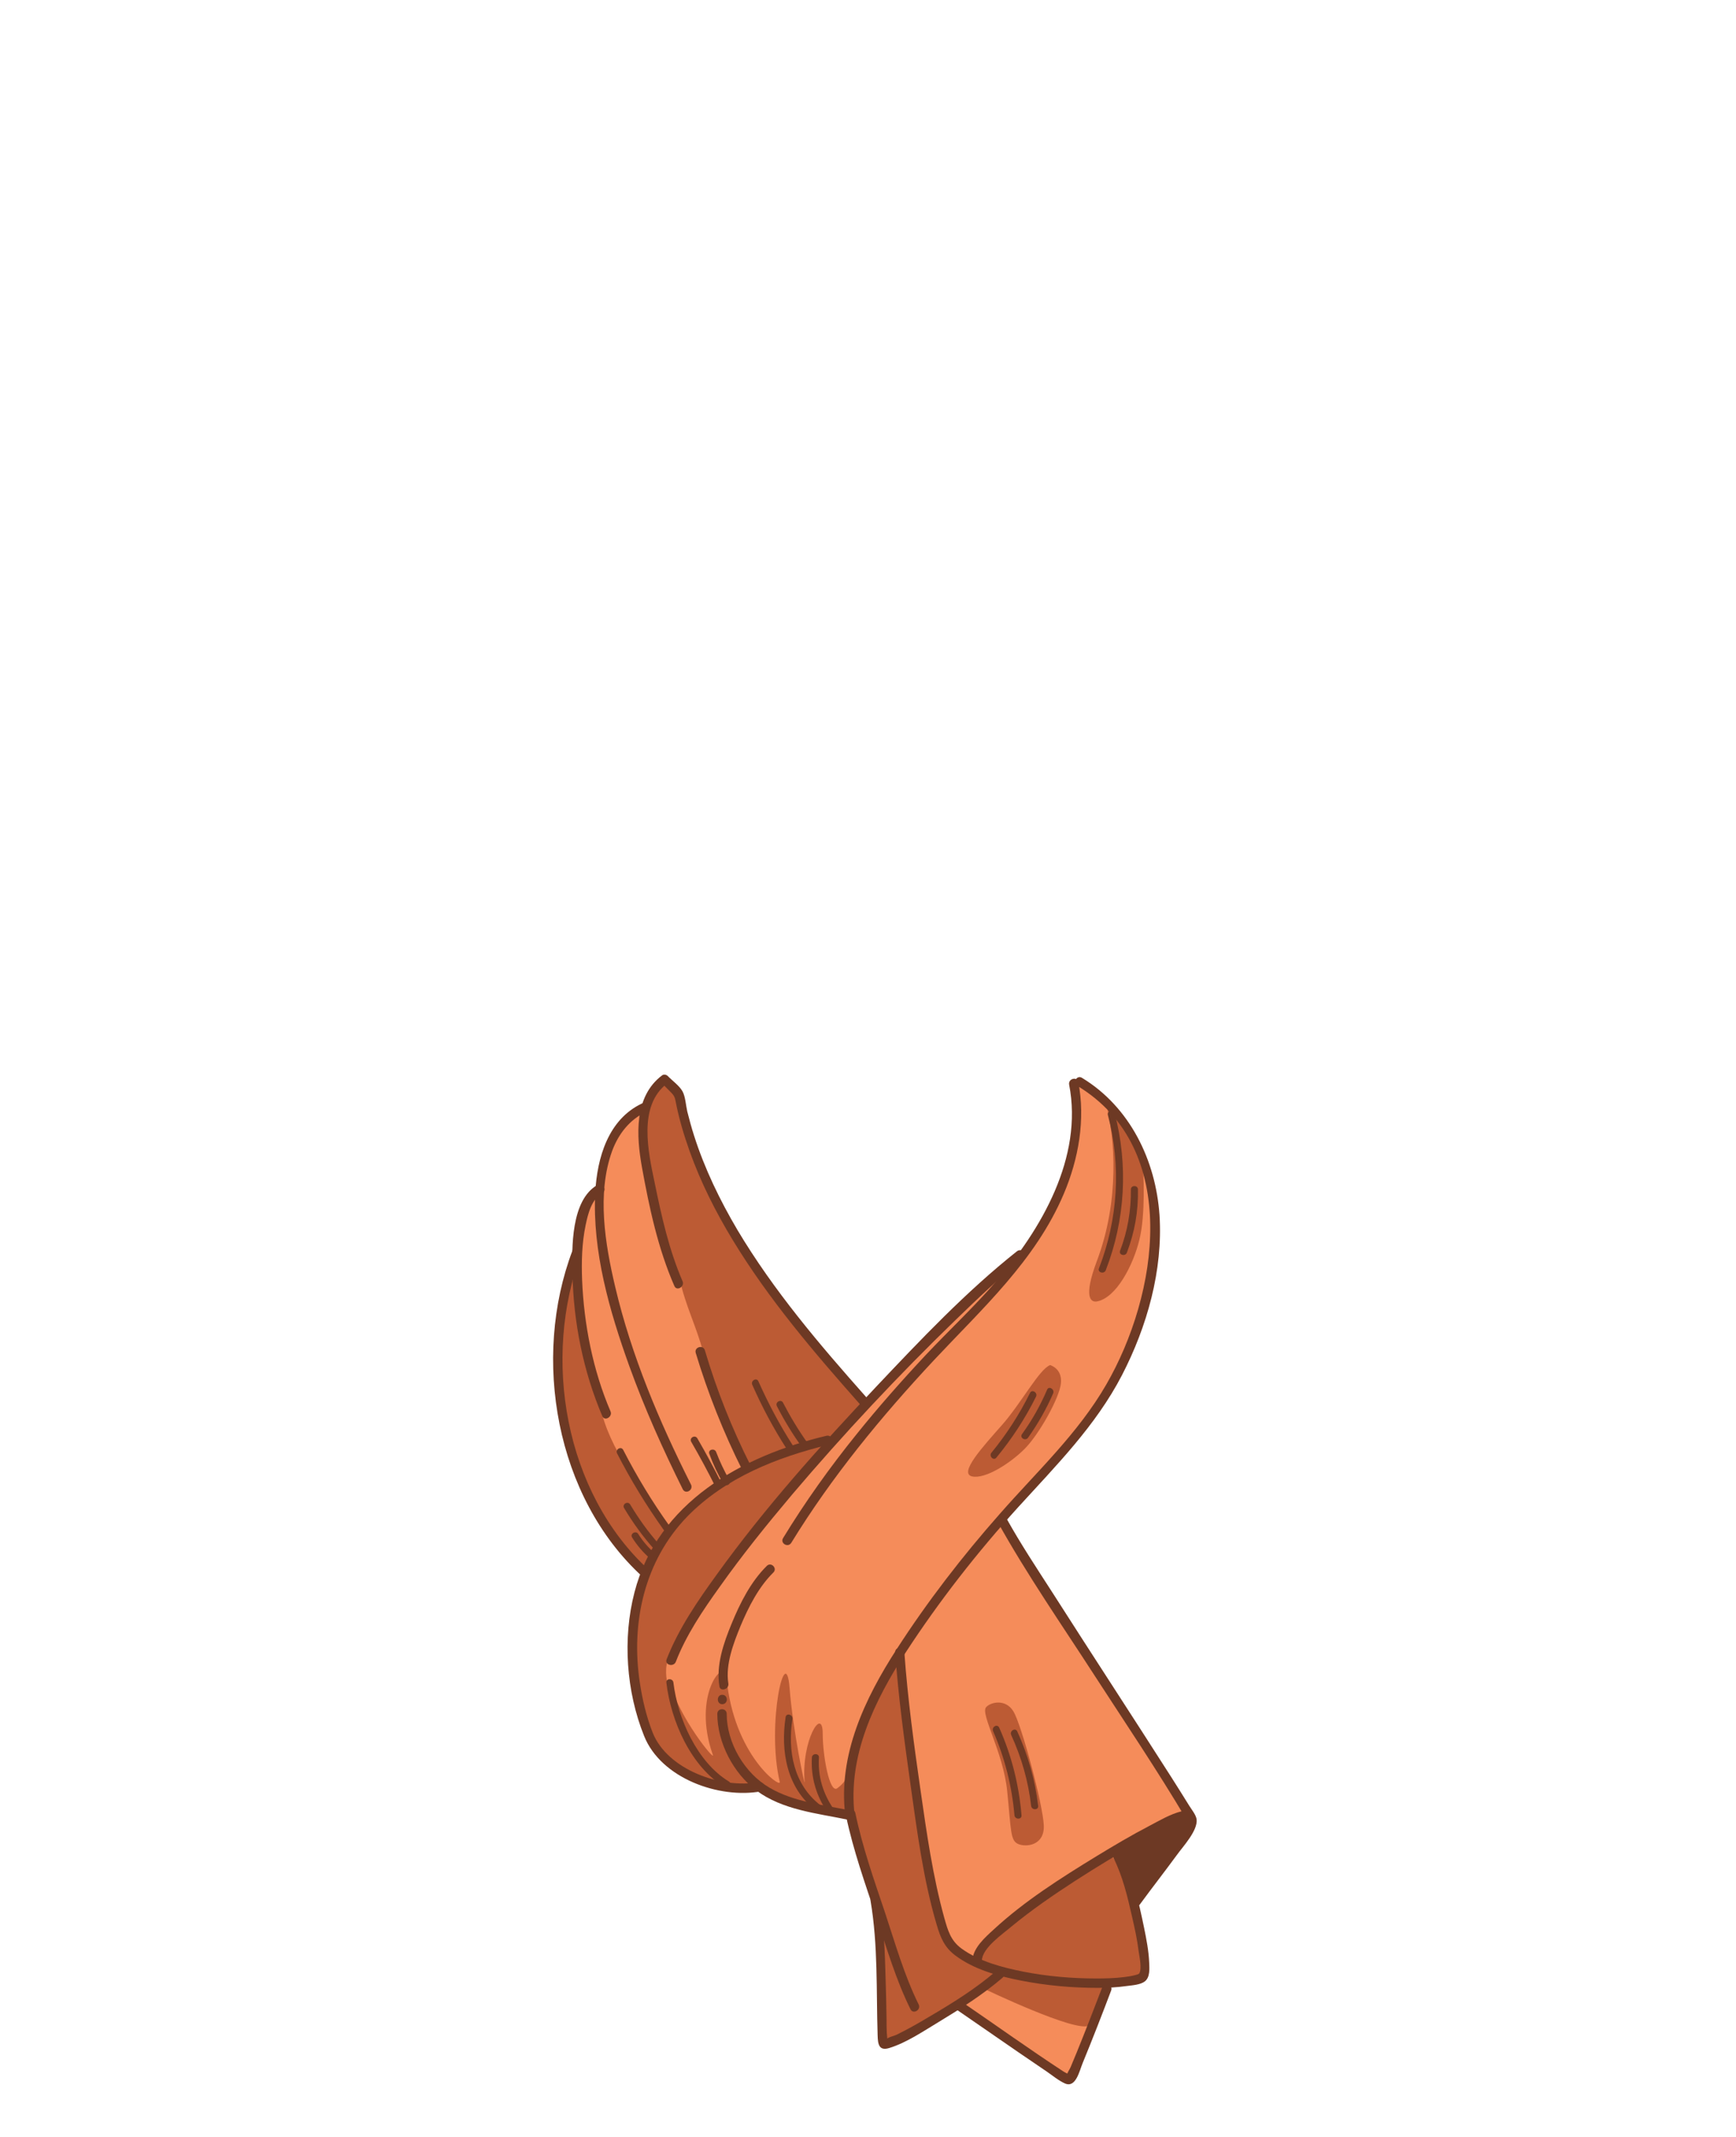 <?xml version="1.0" encoding="utf-8"?>
<!-- Generator: Adobe Illustrator 19.2.0, SVG Export Plug-In . SVG Version: 6.00 Build 0)  -->
<svg version="1.1" id="Layer_1" xmlns="http://www.w3.org/2000/svg" xmlns:xlink="http://www.w3.org/1999/xlink" x="0px" y="0px"
	 viewBox="0 0 739.6 909.9" style="enable-background:new 0 0 739.6 909.9;" xml:space="preserve">
<style type="text/css">
	.st0{fill:#F58C5A;}
	.st1{fill:#BC5B34;}
	.st2{fill:#6D3924;}
</style>
<g>
	<path class="st0" d="M455.3,885.6c-0.2,0-0.5-0.1-0.7-0.2c-1.7-0.8-3.5-2.1-5.2-3.3c-0.8-0.6-1.6-1.1-2.3-1.7
		c-4-2.7-7.9-5.4-11.9-8.1c-4.9-3.4-9.8-6.7-14.7-10.1c-3.8-2.6-7.6-5.2-11.4-7.8l-1.1-0.8l-1.1,0.7c-2.5,1.6-5.2,3.2-8.1,5
		c-1.1,0.7-2.2,1.4-3.4,2.1c-5.5,3.4-11.2,6.9-17.1,8.8c-0.7,0.2-1.1,0.3-1.4,0.3c-0.4,0-0.9,0-1-3.8c-0.2-5.1-0.2-10.3-0.3-15.3
		c-0.2-13.9-0.4-28.3-2.7-42.2l0.1-0.6l-0.2-0.6c-3.9-11.3-7.6-22.5-10-33.7l-0.3-1.3l-1.3-0.3c-2.2-0.5-4.4-0.9-6.7-1.3
		c-10.6-2-21.6-4-30.3-10.2l-0.7-0.5l-0.8,0.1c-2,0.3-4.1,0.5-6.3,0.5c-15.5,0-34.3-7.9-40.3-23c-7.4-18.6-8.9-40.9-4-59.8
		c0.6-2.5,1.4-5,2.4-7.5l0.5-1.2l-1-0.9c-34-32-45.9-89-28.3-135.6l0.1-0.3l0-0.3c0.4-13.8,3.4-22.3,9-26l0.8-0.5l0.1-1
		c1-11.7,5-27,18.5-33.5l1-0.3l0.4-1c1.5-4.5,3.9-8.1,7.5-10.8c0,0,0,0,0,0c0.6,0.6,1.4,1.3,2.1,2c1.5,1.3,3,2.6,3.7,4
		c0.7,1.2,1,3.3,1.3,5.2c0.2,1.1,0.3,2.1,0.5,3c0.8,3.4,1.8,6.9,2.9,10.4c4.2,13.3,10.3,26.5,18.7,40.6
		c15.6,26.3,35.7,49.7,54.9,71.4l1.5,1.8l1.5-1.6c1.4-1.5,2.7-2.9,4.1-4.4l0.1-0.1c18.8-19.8,38.2-40.4,59.8-57.5l0.5-0.2l0.4-0.5
		c12.2-16.8,27.8-42.6,22.1-72.2c0-0.1,0.1-0.1,0.2-0.1l1.5,0.7l0.9-1.3c18.3,11.1,30.3,32.4,32,56.9c1.8,26.8-7.6,51.3-15.7,67.1
		c-9.5,18.3-22.9,32.9-37.1,48.3c-2.3,2.5-4.6,5-6.9,7.5c-1.5,1.6-3,3.3-4.4,5l-1.2,1.4l0.7,1.2c4.8,8.6,10.2,16.9,15.4,25
		c1.3,2,2.5,4,3.8,5.9c8.3,13.1,16.9,26.3,25.2,39.1c8.4,13,17.1,26.4,25.5,39.6l0.1,0.1c2.5,3.9,5.1,7.9,7.5,11.9
		c0.3,0.4,0.6,0.9,0.9,1.4c0.8,1.2,1.8,2.6,1.9,3.6c0.4,3.1-3.7,8.3-6.1,11.4c-0.7,0.9-1.4,1.7-1.9,2.4c-2.9,4-6,8.1-8.9,12
		c-2.2,2.9-4.5,6-6.8,9l-0.7,0.9l0.2,0.9c1,4,1.9,8.3,2.8,13.4c0.1,0.6,0.3,1.4,0.4,2.2c1,4.8,2.8,13.7-1.1,15.4
		c-3,1.3-6.8,2-12.2,2.1l-2.3,0l0.3,2.3l-0.2,0.3c-3.8,10-7.8,20.3-11.9,30.4c-0.3,0.6-0.5,1.4-0.8,2.2
		C458,881.8,456.7,885.6,455.3,885.6L455.3,885.6z"/>
	<path class="st0" d="M414.2,833.7c-2.7-1.4-5.1-3-7.1-4.8c-3.5-3.1-4.7-7.8-5.7-12c-0.1-0.5-0.3-1-0.4-1.5
		c-4.6-17.5-7.3-35.8-9.8-53.5l-0.1-0.6c-2.5-17.2-5.2-37.2-6.7-57.1l0-0.3l0.6-0.9c11.7-18,25.3-36,40.5-53.4l0.9-1.1l0.7,1.2
		c9,16,19.4,31.7,29.4,46.9c3.5,5.4,7.2,10.9,10.7,16.4c3.4,5.3,6.9,10.5,10.3,15.8c8.9,13.7,18.2,27.8,26.8,42.1l0.7,1.1l-1.3,0.4
		l0,0c-4,1-7.8,3.1-11.5,5.1c-0.6,0.3-1.2,0.7-1.8,1c-6.9,3.6-14,7.7-22.5,12.9c-15.7,9.6-30.8,19.2-43.6,31.1l-0.6,0.5
		c-3,2.8-6.8,6.2-7.9,10.1l-0.3,1.2L414.2,833.7z"/>
	<path class="st0" d="M294.1,639.9c-1.1-2.5-2.5-4.9-3.1-7.6c0-0.2,0-0.3,0-0.5c-8.9-18-16.1-34.5-21.9-50.6
		c-7.1-19.7-15.1-45.5-14.6-70.5l0.1-3.1l-1.9,2.5c-2.3,3.1-3.5,7.3-4.3,11.3c-1.4,6.7-1.9,14-1.5,23.6c0.8,19.9,5,39.4,12.1,56.3
		c0.1,0.2,0.1,0.5,0.1,0.7c2.4,8.7,7.2,16.9,11.8,24.6c2.1,3.6,4.7,6.9,6.9,10.4c2.7,4.2,4.7,8.7,8.1,12.4c2.6-3.1,5.5-6.1,8.6-9
		C294.4,640.3,294.2,640.2,294.1,639.9z"/>
	<path class="st0" d="M316.5,624.3c-7.5-15.1-13.8-30.9-18.7-47c-0.3-0.1-0.5-0.4-0.6-0.8c-2.7-10.6-7.8-20.5-10-31.2
		c0-0.2,0-0.4,0-0.6c-6.4-15.6-9.9-32.2-12.7-47.8c-1-5.6-2.2-14-1-21.8l0.3-2.2l-1.9,1.2c-5.4,3.5-9.6,8.9-12.1,15.6
		c-1.8,5-3,10.5-3.5,16.5l0,0.1l0,0.1c0,0.1,0,0.2,0,0.2l0,0.1l0,0.1c-1,14.4,2,29.7,4.7,41.5c5.9,25,15.9,51.3,31.4,82.6
		c0.4,0.1,0.7,0.4,0.8,0.9c0.6,2.5,1.8,4.7,2.9,6.9c0,0.1,0.1,0.2,0.1,0.2c5.7-4.9,12.3-9.3,19.7-13.2l0.9-0.5L316.5,624.3z"/>
	<path class="st1" d="M366.9,597.1c-18.8-21.2-38.4-44-54-69.6c-7.7-12.8-13.9-25.4-18.3-37.7c-2.7-7.5-4.6-14.5-5.9-21.2
		c-0.4-2.3-1.2-3.1-2.7-4.5l-3-3.1l-0.7,0.6c-11.1,9.9-7.2,28.6-4.7,41l0.2,1.2c3,14.5,5.9,27.6,11.1,40c0.3,0.1,0.6,0.4,0.7,0.9
		c2.2,10.8,7.3,20.6,10,31.2c0.1,0.3,0.1,0.5,0,0.8c4.9,16,11.2,31.7,18.6,46.7l0.4,0.9l0.9-0.4c9.8-4.8,20.8-8.6,32.7-11.5
		c0.1,0,0.2,0,0.3,0c0.2,0,0.3,0,0.5,0.1l0.7,0.5l0.6-0.6c4-4.4,8.3-9,12.7-13.8l0.6-0.8L366.9,597.1z"/>
	<path class="st1" d="M284.3,651.4c-3.2-3.5-5.3-7.5-7.7-11.5c-2.4-4.1-5.5-7.8-7.9-11.9c-4.8-8.1-9.8-16.7-12.2-25.9
		c-0.1-0.5,0-0.9,0.3-1.2c-7-17.1-11.1-36.2-11.8-55.5l-2-0.2c-11.6,43.9,0.7,92.9,30.6,121.9l1,1l0.6-1.3
		C277.7,661.4,280.7,656.3,284.3,651.4C284.4,651.4,284.3,651.4,284.3,651.4z"/>
	<path class="st1" d="M285.4,719.7c-0.3-0.1-0.6-0.4-0.7-0.8c-0.9-4.2-1.7-9.2,0.4-13.2c0.1-0.3,0.4-0.5,0.6-0.6
		c5.1-12.3,13-23.6,20.6-34.2c12.3-17,26.7-34.7,44-54l2.2-2.5l-3.2,0.8c-25.2,6.4-43.9,16.2-57.2,30
		c-17.3,17.8-24.7,43.9-20.5,71.6c1.3,8.4,3.1,15.4,5.6,21.6c3.8,9.4,13.8,17.1,26.9,20.5l0.9-1.7
		C295.4,749.1,287.9,734.7,285.4,719.7z"/>
	<path class="st0" d="M310.2,739.9c-0.9-2.9-1.9-5.8-3.1-8.7c0,0,0-0.1-0.1-0.1c-0.1-0.2-0.2-0.4-0.2-0.6c-0.1-0.3-0.1-0.5-0.1-0.7
		c-2.4-13.2,4.7-25.5,11.7-36.2c7.8-11.8,15-24.5,26.6-33.1c0.1,0,0.1-0.1,0.2-0.1c8.9-15.3,18.2-30.2,27.7-44.4
		c17.1-25.7,35.6-49.6,49.8-67.5l-1.5-1.4c-4.8,4.4-9.4,8.8-14.8,14.1c-24.5,23.8-47.9,48.8-69.7,74.5
		c-12.8,15.1-22.7,27.7-31.1,39.6c-6.7,9.6-13.7,19.8-18.2,30.8c0.1,0.3,0.1,0.6-0.1,0.9c-1.7,3.3-0.8,7.8-0.1,11.3
		c0.2,0.7-0.3,1.3-0.9,1.5c2.4,14.6,10.4,31.9,23.6,39.9c0.1,0,0.1,0.1,0.2,0.2l0.3,0.4l0.5,0.1c1.9,0.2,3.8,0.3,5.6,0.3
		c0.8,0,1.7,0,2.5-0.1l2.2-0.1l-1.5-1.6C314.6,753.5,312.5,746.9,310.2,739.9z"/>
	<path class="st0" d="M460.3,462l-1.9-1.2l0.3,2.2c2.1,13.2,0.3,27.7-5.3,42.1c-5.3,13.7-14.4,25.8-22.5,36.1c-3,3.8-6,7.5-9,11.3
		c-7.2,9-14.7,18.4-21.7,27.9c-19,25.6-37,52.9-53.4,81c0,0.4-0.1,0.9-0.5,1.2c-10.8,8-17.5,19.8-24.9,30.9
		c-7.1,10.7-15.1,23.3-12,36.7c0.1,0.4,0,0.8-0.2,1.1c0.9,2.4,1.7,4.8,2.4,7.1c2.5,7.9,5.1,16.1,12.5,21.8c0.4,0.3,0.9,0.6,1.3,0.9
		c8.7,5.8,19.1,7.7,29.2,9.5c1.6,0.3,3.2,0.6,4.8,0.9l1.3,0.3l-0.1-1.3c-1.1-12.6,0-33.2,21.5-66.9l0.1-0.1l0-0.1
		c0-0.1,0.1-0.2,0.2-0.3l0.1-0.1l0.1-0.1c12.4-19.2,27.1-38.6,43.8-57.5c4-4.5,8.1-9,12.2-13.3c11.9-12.9,24.3-26.2,33.3-41.8
		c12-20.7,19-46.1,18.9-67.9C490.9,503.4,485.4,477.7,460.3,462z"/>
	<path class="st1" d="M423.3,839.5c-7.2-2.2-12.8-5.1-17.1-8.6c-4-3.3-5.3-8.3-6.7-13c-5.1-18.1-7.8-37.3-10.4-55.8l-0.5-3.4
		c-2.2-15.5-4.4-32-5.9-48.8l-0.3-3.1l-1.6,2.6c-14.2,23.3-20,43-18.2,61.8l0,0.3l0.2,0.2c0.1,0.1,0.2,0.2,0.2,0.4
		c2.6,12.5,6.8,24.9,10.9,36.9c0.6,1.8,1.2,3.5,1.8,5.3c0.8,2.4,1.6,4.9,2.4,7.3c3.3,10,6.7,20.2,11.2,29.8c0.2,0.1-3.1,2.7-3,3.1
		c0.8,3.1,1.6,6.1,2.9,9.1c0.6-0.3,6.1-3.5,6.6-3.8c9.2-5.5,18.9-11.5,27.4-18.6l1.4-1.2L423.3,839.5z"/>
	<path class="st1" d="M392.2,862.1c-1.2-3.2-3.6-5.9-4.5-9.2c-0.1-0.3-0.1-0.6,0.1-0.8c-4-8.4-7.1-17.4-10.2-26.6l-1.9,0.4
		c0.4,5.5,0.5,11,0.7,16.7c0.2,5.5,0.3,11.1,0.4,16.5l0,1.8c0,1.6,0.1,3.2,0.1,4.8c0,0.2,0,0.6,0.1,1c0.1,0.5,0.1,1.1,0.2,1.6
		l0.1,1.6l1.4-0.8c0.5-0.3,1.4-0.6,2.1-0.8c0.6-0.2,1.2-0.4,1.6-0.6C385.8,865.7,389.1,863.9,392.2,862.1
		C392.2,862.1,392.2,862.1,392.2,862.1z"/>
	<path class="st0" d="M454.3,883.9c-0.2-0.1-0.5-0.3-0.7-0.4c-0.3-0.2-0.6-0.3-0.8-0.4c-10.4-6.8-20.8-14-30.8-21
		c-3.6-2.5-7.3-5-10.9-7.6l-1.2-0.8l1.2-0.8c6-4,11-7.7,15.4-11.4c0.1-0.1,0.2-0.2,0.2-0.3l0.4-0.7l0.7,0.2c1.3,0.3,2.7,0.7,4,1
		c10.1,2.3,20.9,3.6,32.2,3.8c0.8,0,1.5,0,2.3,0.1c1,0,2.1,0.1,3.2,0.1l1.4,0l-0.5,1.3c-3.3,8.7-6.9,17.9-10.6,27.2
		c-0.8,2-1.8,4.3-2.7,6.5c-0.1,0.3-0.3,0.7-0.6,1.1c-0.3,0.5-0.6,1.1-0.8,1.6l-0.4,1.1L454.3,883.9z"/>
	<path class="st2" d="M506.4,774.4c0,0-0.1-0.1-0.2-0.2l-0.7-1l-0.8,1c-0.1,0.1-0.3,0.2-0.5,0.3c-5.3,1.4-10.3,4.2-15.1,7
		c-1,0.6-2.1,1.2-3.1,1.7c-3.4,1.9-6.9,3.9-10.5,6c1.4,1.1,2.2,2.9,3.3,4.3c0,0,0,0.1,0.1,0.1c0,0,0,0.1,0.1,0.1
		c0,0.1,0.1,0.1,0.1,0.2c0,0,0,0,0,0c0.2,0.4,0.2,0.9-0.1,1.2c1.5,3.4,2.9,7.1,4.1,11.4l0.6,1.9l1.2-1.6c1.5-2.1,3.1-4.1,4.6-6.1
		c3.5-4.6,7.1-9.3,10.4-14.1c1.6-2.2,3-4.6,4.3-6.8c0.6-1,1.2-2,1.8-3c0.2-0.3,0.3-0.4,0.4-0.5C506.9,775.4,506.9,774.9,506.4,774.4
		z"/>
	<g>
		<path class="st1" d="M420.1,727c-2.5,2.9,7.3,19,9,35.7c1.7,16.7,1.3,21,4.6,22.5s11.3,0.8,11-7.8c-0.3-8.7-9.6-43.4-13-48.7
			C428.4,723.3,422,724.8,420.1,727z"/>
		<path class="st1" d="M471,469.2c4.1,15.1,6.1,41.8-3.7,67.8c-5.9,15.7-2.5,17.6,0,17.2c8.3-1.5,15.5-15.5,18.1-26.2
			c2.7-10.7,1.8-28.3,1.4-34.3c-0.4-6-7.3-14.3-7.3-14.3S470.1,466,471,469.2z"/>
		<path class="st1" d="M447.4,581.3c-4.6,1.7-12.3,16.2-20.5,25.5s-18.5,20.5-12.8,21.9c5.7,1.3,16.6-5.8,22.6-11.9
			c6-6.1,14.7-21.5,15.3-27.8S447.4,581.3,447.4,581.3z"/>
		<path class="st1" d="M360.3,757.3c0,0-0.3,1.8-3.6,4.2c-3.3,2.4-6.2-13.9-6.2-23.3c0-11.9-9.2,3.2-7.7,20.6
			c0.2,2.6-5-21.9-6.4-39.9c-1.6-20.7-10,15.3-4.2,39.9c0.7,3-19.8-11.4-22.7-44.7c-0.7-8.7-14.9,7.5-5.8,33.2
			c1,2.9-14.3-15.7-18.3-30.8c-0.6-2.3,1.2,24.9,1.2,24.9l13.9,17.4l10.4,1.3l10.2,0.1l11.1,5.4l15,4.4l14.8,2.7L360.3,757.3z"/>
		<path class="st1" d="M419.5,847c0,0,39.4,18.9,44.5,15.5c5.1-3.5,7.5-19.1,7.5-19.1l-12.9,0.1l-31.8-4.1L419.5,847z"/>
	</g>
	<path class="st1" d="M486.6,834c-0.4-4.8-1.3-9.4-2.2-13.6c-1.9-9-4-17.8-7.7-25.7c-0.5-0.6-0.9-1.2-1.3-1.9
		c-0.3-0.4-0.5-0.7-0.8-1.1c-0.1-0.1-0.2-0.3-0.3-0.4c0,0-0.3-0.3-0.1-0.2c-0.3-0.2-0.5-0.5-0.6-0.8c-5.2,3.1-10.5,6.4-15.9,9.9
		c-8.4,5.5-18.2,12-27.3,19.5c-0.5,0.4-1.2,0.9-1.9,1.5c-4.2,3.3-10.5,8.3-11.1,13.2l-0.1,0.7l0.7,0.3c4.9,2,10,3.3,14.4,4.3
		c9.6,2.2,20.1,3.4,31,3.7c1.2,0,2.4,0,3.6,0c3.2,0,6-0.1,8.8-0.3c0.5,0,1-0.1,1.6-0.1c2.6-0.1,5.8-0.3,7.9-1.5
		c1.8-1.1,1.6-4.4,1.4-7.1L486.6,834z"/>
	<g>
		<g>
			<g>
				<path class="st2" d="M369,594.9c-19.9-22.4-39.4-45.3-54.8-71.1c-7.5-12.7-14-26.1-18.5-40.2c-1.1-3.4-2-6.8-2.9-10.3
					c-0.6-2.6-0.8-6.5-2.1-8.7c-1.4-2.4-4.3-4.4-6.2-6.4c-0.6-0.6-1.7-0.8-2.4-0.3c-12.1,9.1-11,25.8-8.6,39.2
					c3.1,17.1,6.8,34.5,13.8,50.5c1,2.4,4.5,0.3,3.5-2c-5.8-13.4-9-27.8-11.9-42c-2.7-12.9-7.2-32.7,5.3-42.2
					c-0.8-0.1-1.6-0.2-2.4-0.3c1.1,1.1,2.3,2.3,3.4,3.4c1.6,1.6,2.2,2.2,2.6,4.3c1.4,7.3,3.5,14.4,6,21.4
					c4.7,13.2,11.1,25.9,18.4,37.9c15.3,25.2,34.6,47.8,54.1,69.8C367.9,599.7,370.7,596.9,369,594.9L369,594.9z"/>
			</g>
		</g>
		<g>
			<g>
				<path class="st2" d="M273.5,469.9c-14.4,6.8-19.1,23.1-19.9,37.9c-1.3,25,6.1,50.6,14.5,73.9c6.5,18,14.3,35.4,22.8,52.5
					c1.2,2.3,4.6,0.3,3.5-2c-13.5-26.8-25.4-54.9-32.3-84.2c-4.3-18.2-7.9-39.7-1.3-57.9c2.7-7.3,7.5-13.4,14.6-16.7
					C277.8,472.3,275.8,468.8,273.5,469.9L273.5,469.9z"/>
			</g>
		</g>
		<g>
			<g>
				<path class="st2" d="M319.7,623.9c-7.9-15.7-14.4-32-19.4-48.9c-0.7-2.5-4.6-1.4-3.9,1.1c5.2,17.2,11.8,33.8,19.8,49.8
					C317.4,628.2,320.8,626.2,319.7,623.9L319.7,623.9z"/>
			</g>
		</g>
		<g>
			<g>
				<path class="st2" d="M254.5,504.6c-11.3,6.5-10.9,26.8-10.6,37.8c0.4,20.6,4.6,41.6,12.7,60.6c1,2.4,4.5,0.3,3.5-2
					c-7.5-17.5-11.3-36.9-12.1-55.9c-0.3-7.8-0.1-15.7,1.5-23.4c1-4.8,2.5-11,7.1-13.6C258.8,506.8,256.8,503.3,254.5,504.6
					L254.5,504.6z"/>
			</g>
		</g>
		<g>
			<g>
				<path class="st2" d="M243.9,532.5c-17.4,45.9-7.2,105,29.7,138.8c1.9,1.7,4.7-1.1,2.8-2.8c-35.9-32.9-45.6-90.3-28.7-134.9
					C248.7,531.1,244.8,530.1,243.9,532.5L243.9,532.5z"/>
			</g>
		</g>
		<g>
			<g>
				<path class="st2" d="M455.5,461.9c6,30.9-11.8,61.7-31.4,84.1c-9.4,10.8-19.9,20.6-29.7,31c-10.3,11-20.2,22.2-29.6,33.9
					c-11.3,14-21.8,28.7-31.2,44.1c-1.3,2.2,2.1,4.2,3.5,2c17.3-28.2,38.3-53.7,60.8-77.8c20.6-22,43.3-42.5,55.3-70.8
					c6.3-14.8,9.3-31.7,6.2-47.6C458.9,458.3,455,459.3,455.5,461.9L455.5,461.9z"/>
			</g>
		</g>
		<g>
			<g>
				<path class="st2" d="M433.3,532.8c-21.7,17.2-41.1,37.7-60.1,57.8c-23.9,25.3-47.3,51.4-67.7,79.7
					c-8.2,11.3-16.4,23.2-21.5,36.3c-0.9,2.4,2.9,3.4,3.9,1.1c4.4-11.4,11.5-21.9,18.6-31.8c9.7-13.7,20.2-26.7,31-39.5
					c22-25.9,45.3-50.8,69.7-74.4c9.3-9,18.8-18.1,29-26.2C438.1,534.1,435.3,531.3,433.3,532.8L433.3,532.8z"/>
			</g>
		</g>
		<g>
			<g>
				<path class="st2" d="M352.1,611.4c-36.1,8.6-71.9,28.4-81.8,66.7c-5.1,19.7-3.5,42.2,4.1,61.1c7.2,18.1,32,26.9,49.9,23.6
					c2.5-0.5,1.5-4.3-1.1-3.9c-15.9,2.9-38.8-5.3-45.1-21c-2.7-6.8-4.4-14.1-5.5-21.3c-3.9-25.5,1.9-51.9,20.2-70.8
					c16.1-16.5,38.3-25.3,60.3-30.6C355.7,614.7,354.6,610.8,352.1,611.4L352.1,611.4z"/>
			</g>
		</g>
		<g>
			<g>
				<path class="st2" d="M305.6,729.8c0,12.3,6.9,25.4,16.7,32.7c11.1,8.2,25.4,9.6,38.5,12.3c2.5,0.5,3.6-3.3,1.1-3.9
					c-11.5-2.4-23.7-3.6-34-9.6c-10.7-6.2-18.3-19.1-18.3-31.5C309.6,727.2,305.6,727.2,305.6,729.8L305.6,729.8z"/>
			</g>
		</g>
		<g>
			<g>
				<path class="st2" d="M459,462.4c44.4,26.8,34.3,89.2,12.3,127.2c-12,20.8-29.6,37.1-45.3,55c-16,18.1-30.9,37.4-44,57.7
					c-13.5,20.9-25,45-21.9,70.6c0.3,2.5,4.3,2.6,4,0c-3-25.2,8.5-48.7,21.8-69.3c14.2-21.8,30.4-42.5,47.8-61.7
					c16.2-17.8,33.1-34.7,44.3-56.3c10.7-20.7,17.5-44.7,16-68.1c-1.6-23.4-12.6-46.1-33-58.5C458.8,457.6,456.8,461,459,462.4
					L459,462.4z"/>
			</g>
		</g>
		<g>
			<g>
				<path class="st2" d="M425.2,648.4c12.5,22.4,27.3,43.7,41.2,65.2c13.1,20.2,26.6,40.2,38.9,60.9c0.7,1.2,0.8,0.3,0,1.6
					c-2,3.3-3.9,6.6-6.1,9.8c-5.5,7.8-11.5,15.3-17.1,23.1c-1.5,2.1,1.9,4.1,3.5,2c5.2-7.1,10.6-14,15.8-21.1
					c2.5-3.5,9-10.4,8.4-15.2c-0.3-1.9-2.1-4.1-3.1-5.7c-2.5-4.1-5.1-8.1-7.6-12.1c-16.8-26.3-33.9-52.4-50.7-78.7
					c-6.7-10.4-13.6-20.8-19.6-31.6C427.4,644.1,423.9,646.1,425.2,648.4L425.2,648.4z"/>
			</g>
		</g>
		<g>
			<g>
				<path class="st2" d="M381.4,703.7c1.3,18.8,3.9,37.6,6.5,56.2c2.8,19.8,5.4,40.2,11.1,59.5c1.6,5.5,3.3,9.8,8,13.3
					c8,6,18.3,8.8,28,10.7c10.7,2.1,21.7,3.1,32.6,3.1c4.2,0,8.3-0.2,12.5-0.8c2.3-0.3,5.8-0.5,7.7-2c2.2-1.8,1.9-5.4,1.8-7.9
					c-0.2-5-1.2-10.1-2.2-15c-2.2-10.6-4.7-21.8-9.5-31.6c-1.1-2.3-4.6-0.3-3.5,2c3.9,7.7,6,16.6,7.9,25c1.1,4.8,2.2,9.7,2.8,14.7
					c0.3,2.3,1.5,7.2,0.3,9.4c-0.2,0.3-0.7,0.5-1.9,0.8c-1.5,0.4-3,0.6-4.5,0.8c-3.9,0.5-7.9,0.6-11.9,0.6
					c-10.4,0-20.9-0.9-31.1-2.9c-9-1.8-18.7-4.3-26.3-9.8c-4.7-3.4-5.9-7.8-7.4-13.1c-4.9-17.7-7.5-36.1-10.1-54.2
					c-2.8-19.5-5.5-39.1-6.9-58.7C385.2,701.1,381.2,701.1,381.4,703.7L381.4,703.7z"/>
			</g>
		</g>
		<g>
			<g>
				<path class="st2" d="M418.3,834.9c0.2-5.5,9-11.4,12.6-14.5c8.6-7.1,17.8-13.4,27.2-19.5c9.3-6,18.7-11.7,28.4-17.1
					c5.6-3.1,11.7-7,18-8.6c2.5-0.6,1.4-4.5-1.1-3.9c-4.8,1.2-9.3,3.9-13.7,6.2c-7.7,4-15.1,8.4-22.5,12.9
					c-15.2,9.3-30.7,19.1-43.8,31.2c-3.6,3.3-8.9,7.9-9.1,13.2C414.2,837.5,418.2,837.5,418.3,834.9L418.3,834.9z"/>
			</g>
		</g>
		<g>
			<g>
				<path class="st2" d="M360.4,773.1c3.1,14.8,8.3,29.4,13.1,43.7c4.3,12.9,8.3,26.5,14.4,38.8c1.1,2.3,4.6,0.3,3.5-2
					c-6.1-12.3-10-26-14.3-39c-4.7-14-9.7-28.1-12.7-42.6C363.8,769.5,359.9,770.5,360.4,773.1L360.4,773.1z"/>
			</g>
		</g>
		<g>
			<g>
				<path class="st2" d="M370.9,809.5c3.2,18.8,2.4,38.2,3,57.2c0.1,3.7,0.5,6.8,5,5.4c7.4-2.3,14.4-7.1,20.9-11
					c9.4-5.7,18.9-11.7,27.3-18.9c2-1.7-0.9-4.5-2.8-2.8c-8.7,7.5-18.7,13.7-28.6,19.5c-4.5,2.7-9.1,5.3-13.8,7.6
					c-1.1,0.5-3.5,1-4.3,1.9c-0.1,0.1-0.8,0.1-0.9,0.3c0.9,0.2,1.3,0.7,1.3,1.3c0-0.2,0-0.4-0.1-0.6c0.3-0.6-0.1-3.2-0.1-3.8
					c-0.1-2-0.1-3.9-0.1-5.9c-0.1-5.7-0.2-11.4-0.4-17.2c-0.3-11.3-0.7-22.8-2.6-33.9C374.3,805.9,370.5,807,370.9,809.5
					L370.9,809.5z"/>
			</g>
		</g>
		<g>
			<g>
				<path class="st2" d="M407.9,856c8.7,6,17.4,12,26.1,18c4,2.7,7.9,5.4,11.9,8.1c2.5,1.7,5.1,3.9,7.8,5.1c4.7,2.1,6.2-5.5,7.6-8.8
					c4.2-10.2,8.2-20.5,12.1-30.8c0.9-2.4-2.9-3.4-3.9-1.1c-3.5,9.1-7,18.2-10.7,27.3c-0.9,2.2-1.8,4.4-2.7,6.5
					c-0.3,0.8-1.7,2.7-1.6,3.6c-0.1,0.1-0.1,0.2-0.2,0.4c-0.6,0.9,0.1,0.8,2-0.1c0,0-0.6-0.3-0.6-0.4c-0.3-0.6-1.9-1.2-2.5-1.6
					c-14.7-9.6-28.9-19.8-43.4-29.7C407.8,851,405.8,854.5,407.9,856L407.9,856z"/>
			</g>
		</g>
		<g>
			<g>
				<path class="st2" d="M283.9,716.5c1.9,16.4,10.5,36,25.1,44.7c1.7,1,3.2-1.6,1.5-2.6c-13.5-8.2-21.8-26.9-23.6-42.1
					C286.7,714.6,283.7,714.6,283.9,716.5L283.9,716.5z"/>
			</g>
		</g>
		<g>
			<g>
				<path class="st2" d="M472,474.8c5.7,21.7,4.3,44.4-3.8,65.3c-0.7,1.8,2.2,2.6,2.9,0.8c8.3-21.4,9.6-44.7,3.8-66.9
					C474.4,472.2,471.5,473,472,474.8L472,474.8z"/>
			</g>
		</g>
		<g>
			<g>
				<path class="st2" d="M481.8,506.5c0.1,9-1.4,17.7-4.6,26.1c-0.7,1.8,2.2,2.6,2.9,0.8c3.3-8.7,4.9-17.6,4.7-26.9
					C484.8,504.6,481.8,504.6,481.8,506.5L481.8,506.5z"/>
			</g>
		</g>
		<g>
			<g>
				<path class="st2" d="M438.8,593.2c-4.5,9.1-10,17.6-16.4,25.4c-1.2,1.5,0.9,3.6,2.1,2.1c6.6-8,12.3-16.7,16.9-26
					C442.2,593,439.6,591.4,438.8,593.2L438.8,593.2z"/>
			</g>
		</g>
		<g>
			<g>
				<path class="st2" d="M446.1,591.8c-2.9,6.7-6.4,13-10.7,18.9c-1.1,1.6,1.5,3.1,2.6,1.5c4.2-5.9,7.8-12.2,10.7-18.9
					C449.4,591.6,446.8,590,446.1,591.8L446.1,591.8z"/>
			</g>
		</g>
		<g>
			<g>
				<path class="st2" d="M423.1,737.2c5,11.4,8,23.4,9.1,35.8c0.2,1.9,3.2,1.9,3,0c-1.1-13-4.2-25.4-9.5-37.3
					C424.9,733.9,422.3,735.4,423.1,737.2L423.1,737.2z"/>
			</g>
		</g>
		<g>
			<g>
				<path class="st2" d="M430.8,738.8c4.4,9.6,7.3,19.7,8.5,30.2c0.2,1.9,3.2,1.9,3,0c-1.3-11-4.3-21.6-8.9-31.7
					C432.6,735.5,430,737.1,430.8,738.8L430.8,738.8z"/>
			</g>
		</g>
		<g>
			<g>
				<path class="st2" d="M337.7,615.4c-5.6-8.7-10.4-17.8-14.6-27.2c-0.8-1.8-3.4-0.2-2.6,1.5c4.2,9.5,9,18.5,14.6,27.2
					C336.2,618.6,338.8,617.1,337.7,615.4L337.7,615.4z"/>
			</g>
		</g>
		<g>
			<g>
				<path class="st2" d="M344.2,614.7c-4-5.6-7.5-11.4-10.6-17.4c-0.9-1.7-3.5-0.2-2.6,1.5c3.1,6.1,6.7,11.9,10.6,17.4
					C342.7,617.7,345.3,616.2,344.2,614.7L344.2,614.7z"/>
			</g>
		</g>
		<g>
			<g>
				<path class="st2" d="M285.3,649.9c-7.4-10.3-14-21.2-19.8-32.5c-0.9-1.7-3.5-0.2-2.6,1.5c5.8,11.3,12.4,22.1,19.8,32.5
					C283.8,653,286.4,651.5,285.3,649.9L285.3,649.9z"/>
			</g>
		</g>
		<g>
			<g>
				<path class="st2" d="M307.7,725.7c2.6,0,2.6-4,0-4C305.2,721.7,305.2,725.7,307.7,725.7L307.7,725.7z"/>
			</g>
		</g>
		<g>
			<g>
				<path class="st2" d="M310.3,716.9c-1.3-8.1,2.2-17.2,5.2-24.5c3.4-8.1,7.7-16.6,14-22.8c1.8-1.8-1-4.6-2.8-2.8
					c-6.8,6.7-11.4,15.8-15,24.6c-3.4,8.2-6.7,17.7-5.2,26.7C306.8,720.5,310.7,719.4,310.3,716.9L310.3,716.9z"/>
			</g>
		</g>
		<g>
			<g>
				<path class="st2" d="M307.3,631.4c-3.2-6.4-6.6-12.7-10.2-18.9c-1-1.7-3.6-0.2-2.6,1.5c3.6,6.2,7,12.5,10.2,18.9
					C305.6,634.7,308.2,633.2,307.3,631.4L307.3,631.4z"/>
			</g>
		</g>
		<g>
			<g>
				<path class="st2" d="M310.8,630.3c-2.2-3.8-4.1-7.8-5.7-12c-0.7-1.8-3.6-1-2.9,0.8c1.6,4.4,3.6,8.7,6,12.7
					C309.2,633.4,311.8,631.9,310.8,630.3L310.8,630.3z"/>
			</g>
		</g>
		<g>
			<g>
				<path class="st2" d="M279.1,661.6c-2.8-2.5-5.2-5.2-7.2-8.4c-1-1.6-3.6-0.1-2.6,1.5c2.1,3.4,4.7,6.4,7.7,9
					C278.4,665,280.6,662.9,279.1,661.6L279.1,661.6z"/>
			</g>
		</g>
		<g>
			<g>
				<path class="st2" d="M280.7,657.5c-4.6-5.2-8.6-10.8-12.2-16.8c-1-1.7-3.6-0.2-2.6,1.5c3.7,6.2,7.9,12,12.7,17.4
					C279.9,661.1,282,658.9,280.7,657.5L280.7,657.5z"/>
			</g>
		</g>
		<g>
			<g>
				<path class="st2" d="M349.5,768.7c-11.4-8.8-14-23.1-11.9-36.7c0.3-1.9-2.6-2.7-2.9-0.8c-2.2,14.6,0.5,30.1,12.7,39.6
					C348.9,772,351,769.9,349.5,768.7L349.5,768.7z"/>
			</g>
		</g>
		<g>
			<g>
				<path class="st2" d="M355.2,770.4c-4.6-6.6-6.8-14-6.3-22c0.1-1.9-2.9-1.9-3,0c-0.5,8.5,1.9,16.6,6.8,23.5
					C353.7,773.4,356.3,771.9,355.2,770.4L355.2,770.4z"/>
			</g>
		</g>
	</g>
</g>
</svg>
